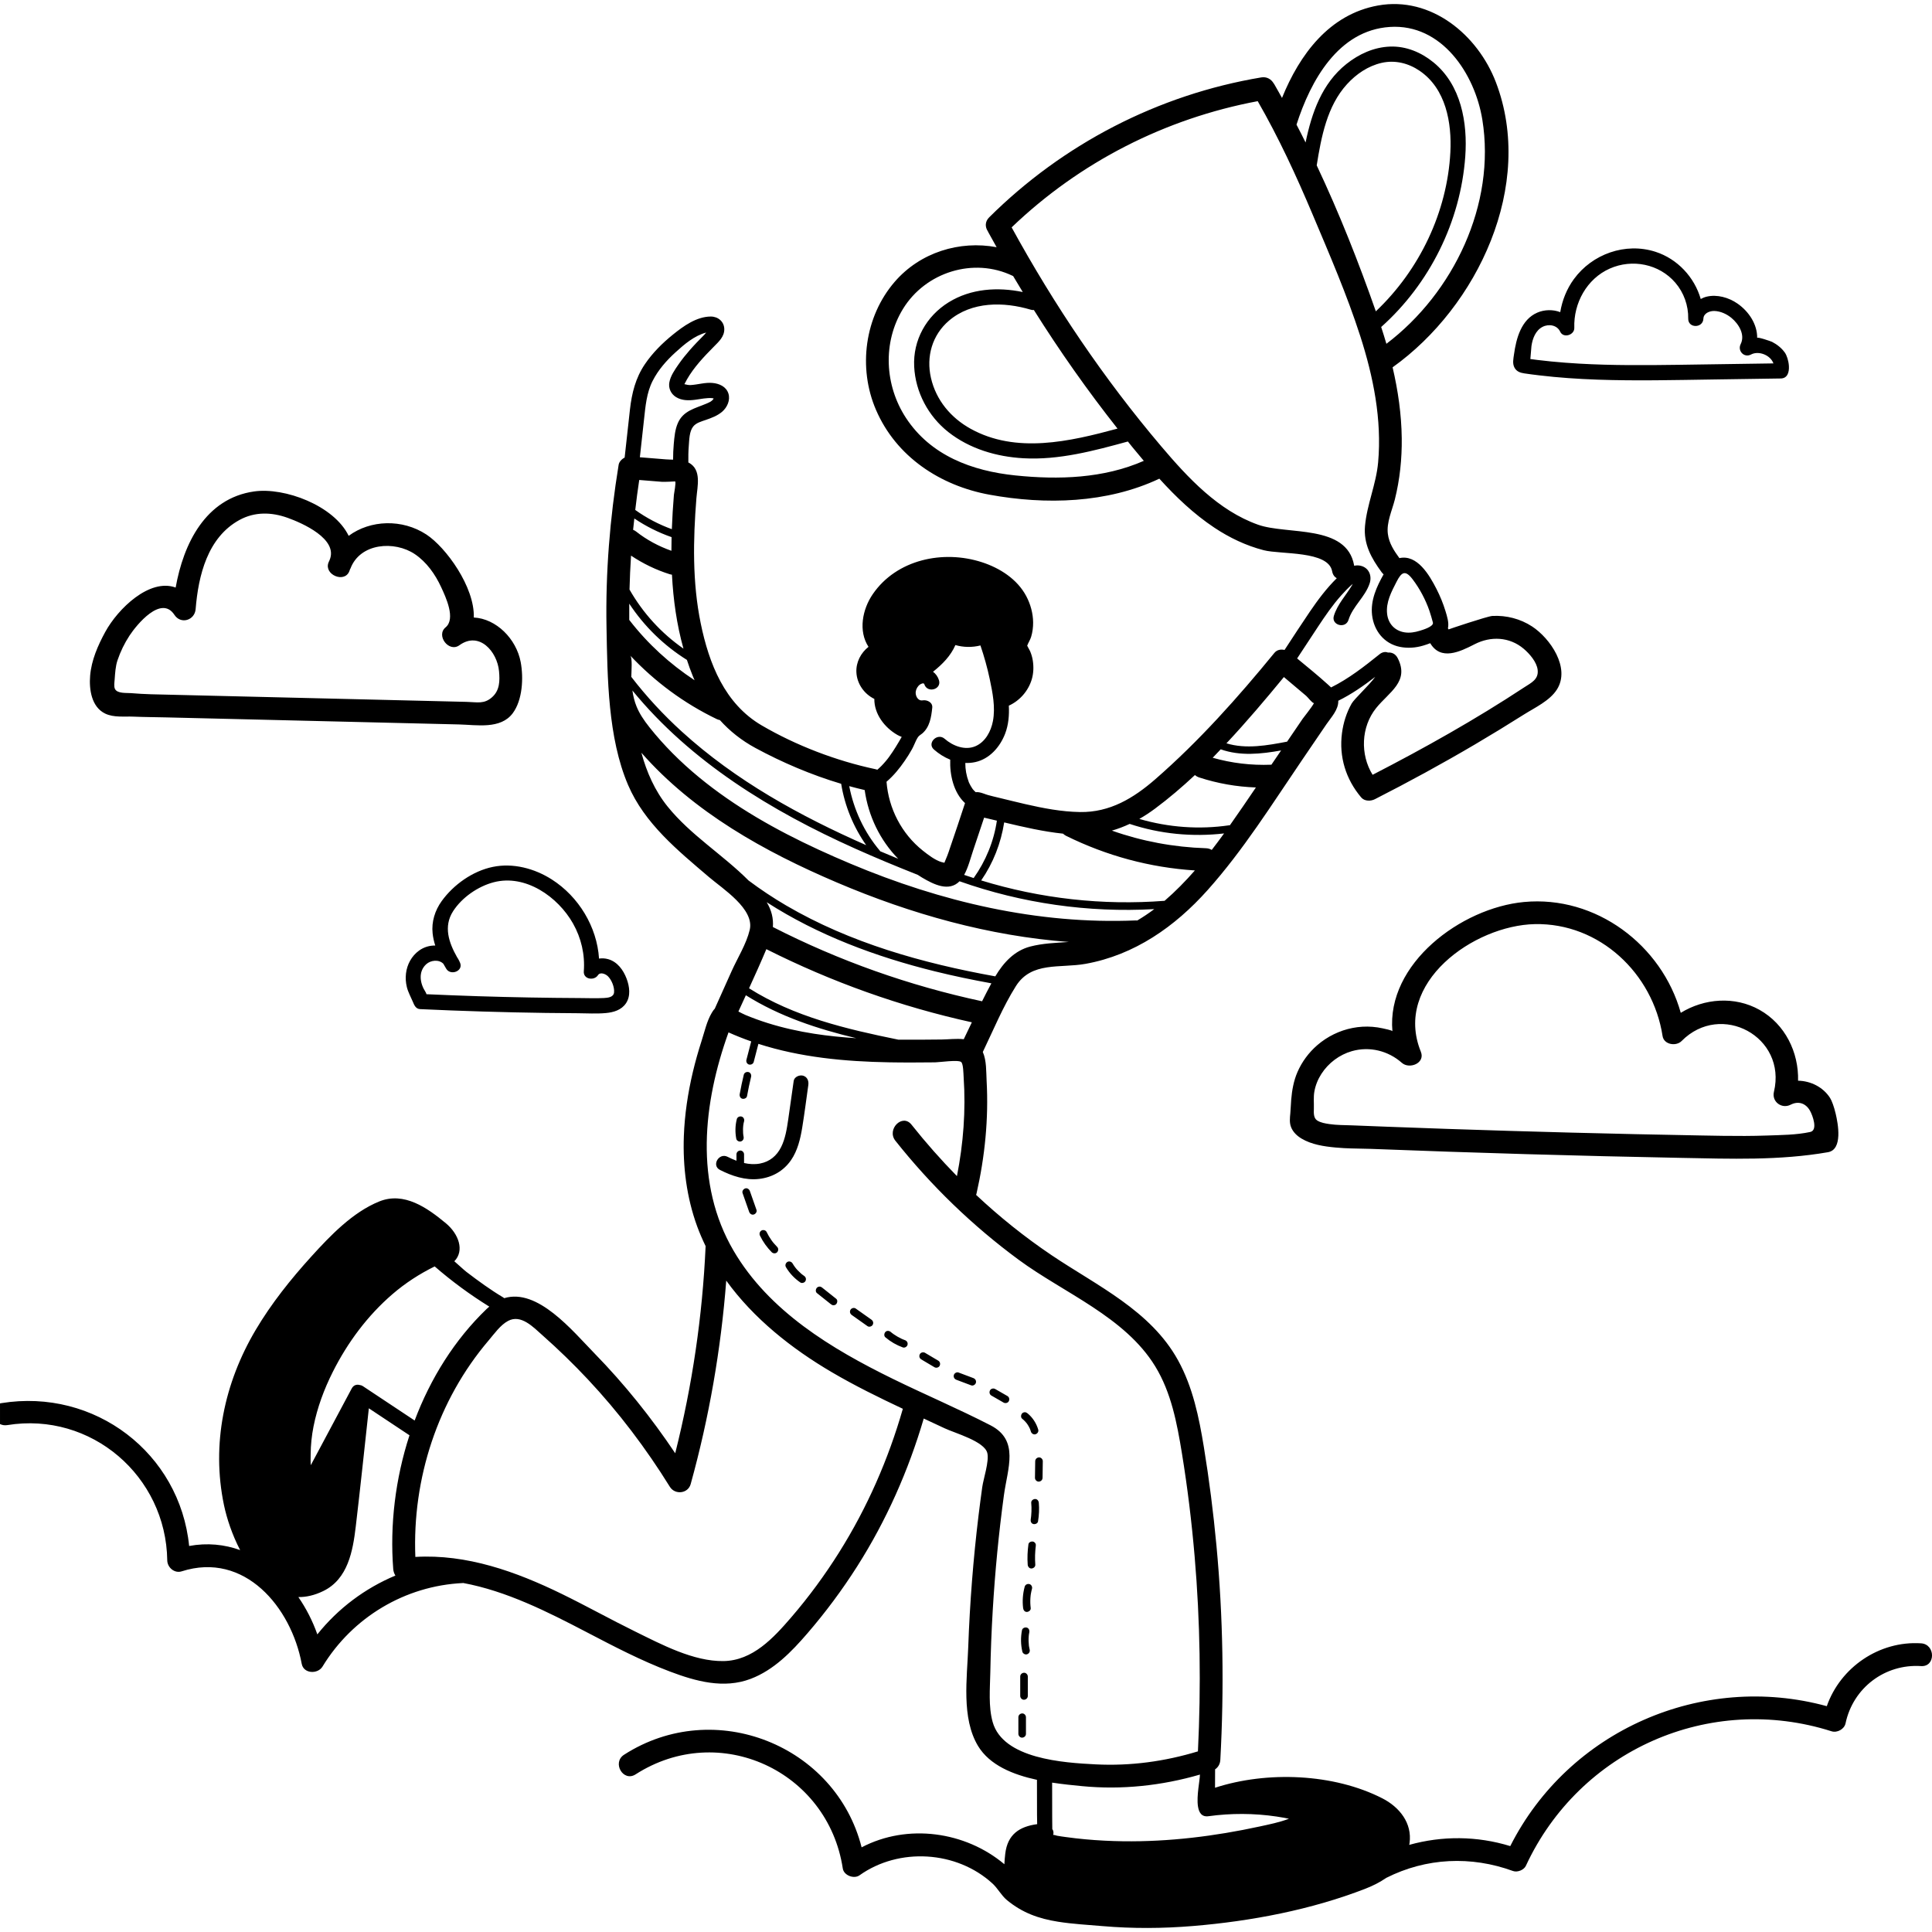 <?xml version="1.0" ?><!DOCTYPE svg  PUBLIC '-//W3C//DTD SVG 1.0//EN'  'http://www.w3.org/TR/2001/REC-SVG-20010904/DTD/svg10.dtd'><svg height="512px" style="shape-rendering:geometricPrecision; text-rendering:geometricPrecision; image-rendering:optimizeQuality; fill-rule:evenodd; clip-rule:evenodd" version="1.0" viewBox="0 0 207.228 207.228" width="512px" xml:space="preserve" xmlns="http://www.w3.org/2000/svg" xmlns:xlink="http://www.w3.org/1999/xlink" xmlns:xodm="http://www.corel.com/coreldraw/odm/2003"><defs><style type="text/css">
   <![CDATA[
    .fil0 {fill:none}
    .fil1 {fill:black}
   ]]>
  </style></defs><g id="Layer_x0020_1"><rect class="fil0" height="207.228" width="207.228"/><path class="fil1" d="M109.638 183.783c-0.22,0.009 -0.406,0.178 -0.406,0.407l0 1.785c0,0.212 0.187,0.416 0.406,0.407 0.221,-0.011 0.407,-0.179 0.407,-0.407l0 -1.785c0,-0.213 -0.187,-0.417 -0.407,-0.407zm0.199 -4.362c-0.221,0.009 -0.407,0.178 -0.407,0.407l0 2.081c0,0.214 0.187,0.417 0.407,0.407 0.22,-0.009 0.407,-0.178 0.407,-0.407l0 -2.081c0,-0.213 -0.187,-0.417 -0.407,-0.407zm0.606 -2.481c-0.019,-0.084 -0.037,-0.168 -0.052,-0.252 -0.009,-0.045 -0.016,-0.091 -0.024,-0.137 -0.002,-0.016 -0.003,-0.019 -0.004,-0.023 -0.001,-0.005 -0.001,-0.008 -0.003,-0.026 -0.018,-0.164 -0.03,-0.328 -0.034,-0.493 -0.003,-0.165 0.002,-0.331 0.016,-0.495 0.003,-0.04 0.007,-0.079 0.011,-0.118 0.001,-0.011 0.005,-0.048 0.007,-0.065 0.012,-0.086 0.027,-0.172 0.044,-0.258 0.04,-0.208 -0.059,-0.449 -0.284,-0.5 -0.202,-0.046 -0.457,0.06 -0.501,0.284 -0.149,0.764 -0.138,1.541 0.039,2.299 0.049,0.207 0.298,0.35 0.501,0.284 0.217,-0.07 0.337,-0.278 0.284,-0.5zm-0.035 -7.031c-0.214,-0.049 -0.441,0.064 -0.5,0.284 -0.201,0.746 -0.263,1.53 -0.167,2.297 0.026,0.21 0.168,0.417 0.407,0.407 0.197,-0.009 0.435,-0.181 0.407,-0.407 -0.045,-0.359 -0.057,-0.721 -0.033,-1.081 0.005,-0.084 0.013,-0.167 0.022,-0.249 0.002,-0.026 0.005,-0.051 0.009,-0.076 0,-0.001 0,-0.001 0,-0.002 0.007,-0.048 0.014,-0.096 0.023,-0.144 0.03,-0.178 0.07,-0.354 0.117,-0.529 0.055,-0.205 -0.07,-0.451 -0.285,-0.5zm0.647 -4.368c-0.049,-0.084 -0.146,-0.165 -0.243,-0.187 -0.191,-0.043 -0.47,0.059 -0.501,0.284 -0.099,0.729 -0.133,1.459 -0.079,2.193 0.016,0.212 0.176,0.417 0.407,0.407 0.207,-0.01 0.424,-0.179 0.407,-0.407 -0.025,-0.34 -0.033,-0.682 -0.024,-1.024 0.005,-0.163 0.014,-0.327 0.027,-0.49 0.006,-0.082 0.014,-0.164 0.022,-0.245 0.005,-0.048 0.01,-0.095 0.016,-0.143 0.002,-0.015 0.019,-0.149 0.009,-0.074 0.016,-0.114 0.02,-0.211 -0.041,-0.314zm0.369 -4.351c-0.018,-0.212 -0.174,-0.417 -0.407,-0.406 -0.204,0.008 -0.426,0.179 -0.407,0.406 0.027,0.309 0.036,0.618 0.025,0.927 -0.005,0.152 -0.015,0.303 -0.029,0.454 -0.007,0.073 -0.016,0.145 -0.024,0.217 -0.001,0.009 -0.001,0.014 -0.002,0.019 -0.001,0.005 -0.001,0.009 -0.003,0.017 -0.007,0.048 -0.014,0.096 -0.022,0.144 -0.034,0.21 0.054,0.449 0.284,0.501 0.196,0.045 0.465,-0.06 0.501,-0.284 0.107,-0.661 0.142,-1.327 0.084,-1.995zm0.02 -4.869c-0.223,0.011 -0.403,0.179 -0.407,0.407 -0.008,0.595 -0.017,1.19 -0.026,1.785 -0.003,0.212 0.19,0.416 0.407,0.407 0.223,-0.011 0.404,-0.179 0.407,-0.407 0.009,-0.595 0.018,-1.19 0.026,-1.785 0.004,-0.212 -0.189,-0.416 -0.407,-0.407zm-0.084 -2.984c-0.2,-0.675 -0.599,-1.297 -1.147,-1.741 -0.087,-0.07 -0.172,-0.119 -0.288,-0.119 -0.1,0 -0.219,0.044 -0.288,0.119 -0.136,0.149 -0.176,0.432 0,0.576 0.12,0.097 0.234,0.203 0.338,0.317 0.05,0.054 0.097,0.111 0.144,0.168 0.008,0.01 0.016,0.02 0.023,0.031 0.024,0.033 0.048,0.067 0.072,0.102 0.083,0.126 0.158,0.257 0.223,0.392 0.015,0.031 0.028,0.063 0.042,0.094 0.007,0.017 0.014,0.034 0.02,0.052 0.028,0.074 0.053,0.149 0.075,0.225 0.061,0.204 0.289,0.353 0.501,0.284 0.207,-0.067 0.349,-0.281 0.285,-0.5zm-3.304 -3.598c-0.437,-0.251 -0.874,-0.502 -1.311,-0.753 -0.184,-0.106 -0.454,-0.05 -0.556,0.146 -0.103,0.193 -0.052,0.443 0.146,0.556 0.436,0.252 0.874,0.503 1.311,0.755 0.184,0.105 0.453,0.049 0.557,-0.147 0.102,-0.193 0.051,-0.443 -0.147,-0.557zm-3.663 -1.928l-1.586 -0.596c-0.2,-0.075 -0.455,0.084 -0.5,0.284 -0.053,0.232 0.07,0.421 0.284,0.501l1.585 0.596c0.2,0.075 0.455,-0.083 0.501,-0.284 0.053,-0.232 -0.07,-0.42 -0.284,-0.501zm-3.755 -1.866c-0.473,-0.281 -0.946,-0.561 -1.419,-0.841 -0.183,-0.109 -0.454,-0.048 -0.557,0.146 -0.103,0.195 -0.049,0.44 0.147,0.556 0.472,0.281 0.945,0.561 1.418,0.841 0.183,0.109 0.455,0.048 0.557,-0.146 0.103,-0.196 0.049,-0.44 -0.146,-0.556zm-3.789 -2.283l0.001 0c0.069,0.027 0.138,0.055 0.208,0.08 0.215,0.077 0.337,0.271 0.284,0.5 -0.046,0.203 -0.3,0.357 -0.5,0.285 -0.688,-0.25 -1.314,-0.612 -1.874,-1.084 -0.174,-0.146 -0.139,-0.424 0,-0.575 0.157,-0.172 0.413,-0.137 0.576,0 0.033,0.028 0.067,0.056 0.101,0.084 0.014,0.011 0.027,0.021 0.041,0.032 0.06,0.046 0.12,0.09 0.182,0.133 0.129,0.09 0.261,0.174 0.397,0.252 0.139,0.081 0.283,0.156 0.429,0.224 0.035,0.017 0.071,0.033 0.107,0.048l0.016 0.007c0,-0.001 0.008,0.002 0.017,0.006l0.001 0 0.001 0.001 0.001 0 0 0 0.002 0.001 0 0 0.006 0.003 0.001 0 0.003 0.002 0.001 0.001 0.005 0.003c-0.001,-0.001 -0.004,-0.002 -0.006,-0.003zm-3.388 -2.121l-1.684 -1.192c-0.174,-0.123 -0.46,-0.037 -0.557,0.146 -0.11,0.209 -0.039,0.425 0.147,0.557l1.683 1.193c0.174,0.123 0.461,0.036 0.557,-0.147 0.11,-0.209 0.04,-0.425 -0.146,-0.557zm-3.773 -2.234c-0.497,-0.396 -0.993,-0.791 -1.49,-1.186 -0.087,-0.07 -0.171,-0.12 -0.287,-0.12 -0.1,0 -0.219,0.045 -0.288,0.12 -0.136,0.147 -0.178,0.433 0,0.575 0.496,0.396 0.993,0.791 1.489,1.187 0.088,0.069 0.171,0.119 0.288,0.119 0.1,0 0.22,-0.044 0.288,-0.119 0.135,-0.148 0.178,-0.434 0,-0.576zm-3.442 -2.456c-0.068,-0.047 -0.131,-0.101 -0.2,-0.145 0.101,0.065 -0.007,-0.007 -0.034,-0.029 -0.032,-0.026 -0.063,-0.053 -0.095,-0.079 -0.127,-0.111 -0.249,-0.229 -0.365,-0.352 -0.055,-0.061 -0.11,-0.122 -0.163,-0.185 -0.024,-0.03 -0.048,-0.058 -0.071,-0.087 0.001,0.002 0.002,0.002 0.003,0.005l-0.003 -0.006 0 0c-0.036,-0.061 -0.03,-0.044 -0.017,-0.023l-0.017 -0.021c-0.101,-0.135 -0.194,-0.276 -0.28,-0.422 -0.108,-0.183 -0.372,-0.265 -0.557,-0.146 -0.185,0.119 -0.262,0.361 -0.146,0.557 0.385,0.653 0.911,1.206 1.534,1.636 0.176,0.121 0.46,0.038 0.557,-0.146 0.109,-0.208 0.041,-0.428 -0.146,-0.557zm-3.371 -3.655c-0.004,-0.007 -0.012,-0.016 -0.02,-0.023l0.002 0.002c-0.002,-0.001 -0.003,-0.003 -0.004,-0.004l0.002 0.002c-0.012,-0.016 -0.024,-0.032 -0.036,-0.048 -0.026,-0.035 -0.051,-0.071 -0.077,-0.107 -0.197,-0.278 -0.37,-0.573 -0.518,-0.88 -0.094,-0.192 -0.383,-0.258 -0.557,-0.146 -0.197,0.127 -0.246,0.352 -0.146,0.557 0.317,0.652 0.747,1.252 1.258,1.767 0.151,0.15 0.428,0.161 0.576,0 0.15,-0.163 0.16,-0.415 0,-0.576 -0.12,-0.121 -0.236,-0.246 -0.346,-0.377 -0.028,-0.033 -0.056,-0.067 -0.084,-0.101 -0.015,-0.019 -0.032,-0.044 -0.05,-0.066 0.006,0.008 0.005,0.01 -0.012,-0.012l-0.006 -0.009c0.006,0.005 0.012,0.013 0.018,0.021zm-1.735 -3.428c-0.236,-0.671 -0.472,-1.342 -0.708,-2.013 -0.07,-0.2 -0.281,-0.355 -0.5,-0.284 -0.198,0.064 -0.36,0.286 -0.284,0.501 0.235,0.67 0.471,1.342 0.706,2.012 0.071,0.201 0.282,0.356 0.501,0.284 0.198,-0.063 0.36,-0.285 0.285,-0.5zm-1.327 -9.509c0.051,-0.206 -0.067,-0.451 -0.284,-0.5 -0.212,-0.049 -0.446,0.063 -0.501,0.284 -0.174,0.691 -0.188,1.403 -0.055,2.102 0.04,0.209 0.303,0.348 0.501,0.284 0.223,-0.073 0.327,-0.276 0.284,-0.5 -0.008,-0.041 -0.015,-0.081 -0.022,-0.122 -0.003,-0.019 -0.025,-0.146 -0.008,-0.048 -0.012,-0.07 -0.016,-0.141 -0.022,-0.211 -0.011,-0.152 -0.015,-0.305 -0.011,-0.457 0.003,-0.071 0.006,-0.141 0.012,-0.211 0.003,-0.041 0.007,-0.082 0.011,-0.123 0.002,-0.02 0.012,-0.147 0.005,-0.049 0.011,-0.15 0.053,-0.304 0.09,-0.449zm0.467 -5.27c-0.21,-0.047 -0.447,0.063 -0.501,0.284 -0.167,0.688 -0.312,1.38 -0.437,2.077 -0.037,0.208 0.056,0.448 0.284,0.5 0.199,0.046 0.461,-0.06 0.501,-0.284 0.124,-0.696 0.27,-1.389 0.437,-2.076 0.05,-0.207 -0.065,-0.451 -0.284,-0.501zm5.852 0.387c-0.381,-0.105 -0.939,0.13 -1.001,0.568 -0.194,1.37 -0.383,2.74 -0.583,4.108 -0.147,1.003 -0.309,2.068 -0.766,2.985 -0.47,0.94 -1.223,1.569 -2.269,1.767 -0.569,0.107 -1.145,0.069 -1.705,-0.058l0 -0.932c0,-0.213 -0.187,-0.416 -0.407,-0.407 -0.22,0.01 -0.407,0.178 -0.407,0.407l0 0.687c-0.328,-0.122 -0.646,-0.267 -0.951,-0.422 -0.932,-0.474 -1.756,0.93 -0.821,1.406 1.291,0.656 2.729,1.138 4.196,0.967 1.406,-0.163 2.617,-0.841 3.426,-2.011 0.702,-1.015 1.001,-2.269 1.198,-3.469 0.251,-1.526 0.442,-3.064 0.659,-4.595 0.061,-0.434 -0.107,-0.874 -0.569,-1.001zm-24.675 -16.331c0.888,1.569 1.299,3.346 1.162,5.144 -0.066,0.857 1.108,1.036 1.517,0.41 0.247,-0.377 0.818,-0.129 1.061,0.106 0.402,0.387 0.727,1.181 0.667,1.743 -0.055,0.521 -0.66,0.577 -1.09,0.6 -0.836,0.044 -1.682,0.009 -2.519,0.005 -3.654,-0.017 -7.308,-0.083 -10.96,-0.198 -1.852,-0.059 -3.702,-0.132 -5.552,-0.215 -0.022,-0.083 -0.054,-0.168 -0.11,-0.254 -0.59,-0.902 -0.796,-2.161 0.081,-2.961 0.487,-0.445 1.366,-0.534 1.838,-0.053 0.102,0.182 0.207,0.364 0.315,0.542 0.457,0.758 1.83,0.263 1.488,-0.627 -0.026,-0.066 -0.058,-0.129 -0.088,-0.192 0.002,-0.001 0.004,-0.002 0.005,-0.003 -0.009,-0.015 -0.018,-0.03 -0.027,-0.046 -0.066,-0.135 -0.14,-0.264 -0.224,-0.384 -0.876,-1.551 -1.478,-3.281 -0.424,-4.923 0.95,-1.478 2.674,-2.67 4.365,-3.11 3.408,-0.886 6.88,1.563 8.495,4.416zm-8.601 -6.061c-2.152,0.443 -4.205,1.898 -5.482,3.668 -0.722,1.002 -1.102,2.217 -0.972,3.453 0.047,0.452 0.148,0.888 0.283,1.314 -0.598,-0.011 -1.207,0.157 -1.743,0.546 -0.793,0.576 -1.28,1.478 -1.396,2.445 -0.059,0.487 -0.026,0.986 0.092,1.463 0.134,0.544 0.416,1.043 0.633,1.556 0.159,0.377 0.317,0.788 0.793,0.81 4.487,0.209 8.978,0.346 13.47,0.408 1.14,0.015 2.279,0.026 3.419,0.032 1.002,0.006 2.03,0.073 3.028,-0.018 0.827,-0.076 1.665,-0.319 2.156,-1.042 0.532,-0.782 0.388,-1.815 0.07,-2.652 -0.351,-0.924 -0.98,-1.803 -1.976,-2.087 -0.327,-0.093 -0.66,-0.109 -0.979,-0.062 -0.22,-3.413 -2.185,-6.649 -5.069,-8.489 -1.85,-1.181 -4.152,-1.794 -6.327,-1.345zm111.294 -54.522c0.038,-0.448 0.076,-0.895 0.114,-1.344 0.117,-0.815 0.447,-1.675 1.189,-2.059 0.666,-0.345 1.563,-0.195 1.892,0.516 0.343,0.743 1.544,0.363 1.516,-0.411 -0.093,-2.644 1.342,-5.266 3.804,-6.357 2.415,-1.069 5.301,-0.496 7.028,1.512 0.919,1.067 1.412,2.455 1.386,3.859 -0.019,1.051 1.586,1.044 1.628,0 0.024,-0.587 0.675,-0.836 1.178,-0.823 0.655,0.018 1.329,0.329 1.829,0.743 0.777,0.643 1.498,1.798 0.991,2.811 -0.363,0.725 0.374,1.508 1.114,1.114 0.817,-0.436 2.085,0.065 2.4,0.956 -3.389,0.05 -6.779,0.102 -10.169,0.15 -3.561,0.05 -7.125,0.077 -10.682,-0.127 -0.995,-0.057 -1.99,-0.132 -2.981,-0.23 -0.497,-0.048 -0.992,-0.103 -1.487,-0.164 -0.252,-0.031 -0.505,-0.063 -0.757,-0.098 0.002,-0.017 0.006,-0.031 0.007,-0.048zm-0.653 1.587c0.532,0.08 1.067,0.148 1.601,0.211 2.079,0.248 4.17,0.388 6.263,0.461 4.14,0.145 8.286,0.042 12.427,-0.019l7.213 -0.107c0.719,-0.011 0.919,-0.657 0.877,-1.342 -0.034,-0.561 -0.231,-1.148 -0.437,-1.437 -0.349,-0.488 -0.839,-0.875 -1.37,-1.148 -0.111,-0.058 -1.594,-0.569 -1.596,-0.422 0.019,-1.447 -0.882,-2.832 -2.112,-3.686 -0.933,-0.648 -2.192,-1.011 -3.315,-0.738 -0.223,0.054 -0.431,0.143 -0.627,0.249 -0.674,-2.337 -2.492,-4.304 -4.852,-5.064 -3.226,-1.04 -6.79,0.233 -8.761,2.939 -0.757,1.039 -1.247,2.265 -1.457,3.534 -0.776,-0.299 -1.696,-0.279 -2.456,0.05 -1.734,0.749 -2.264,2.77 -2.502,4.469 -0.068,0.484 -0.193,1.01 0.064,1.458 0.229,0.402 0.612,0.528 1.04,0.592zm-151.199 32.82c0.047,-0.654 0.091,-1.407 0.301,-2.035 0.316,-0.941 0.753,-1.839 1.298,-2.669 0.749,-1.138 3.388,-4.392 4.811,-2.215 0.686,1.049 2.178,0.588 2.275,-0.616 0.292,-3.598 1.272,-7.688 4.706,-9.564 1.645,-0.897 3.439,-0.846 5.164,-0.227 1.554,0.556 5.452,2.263 4.503,4.52 -0.041,0.097 -0.091,0.188 -0.128,0.289 -0.475,1.284 1.692,2.217 2.231,0.941 0.043,-0.1 0.074,-0.199 0.11,-0.297 0.004,0.002 0.009,0.004 0.013,0.005 1.026,-2.77 4.74,-3.033 6.916,-1.563 1.267,0.857 2.183,2.163 2.818,3.535 0.491,1.06 1.594,3.396 0.477,4.318 -1.058,0.873 0.355,2.733 1.48,1.918 2.13,-1.543 4.058,0.682 4.252,2.777 0.098,1.051 0.076,2.066 -0.741,2.793 -0.865,0.77 -1.586,0.53 -2.739,0.503 -4.037,-0.098 -8.074,-0.195 -12.111,-0.292 -4.748,-0.114 -9.497,-0.229 -14.246,-0.343 -1.662,-0.04 -3.324,-0.08 -4.986,-0.12 -0.831,-0.021 -1.662,-0.04 -2.493,-0.06 -0.704,-0.017 -1.452,-0.065 -2.17,-0.122 -0.467,-0.037 -1.449,0.063 -1.707,-0.444 -0.137,-0.271 -0.054,-0.745 -0.034,-1.032zm-1.023 3.668c0.923,0.446 2.051,0.288 3.046,0.33 1.13,0.049 2.272,0.051 3.406,0.079 2.377,0.057 4.753,0.114 7.129,0.171 4.753,0.114 9.506,0.229 14.258,0.343 3.375,0.081 6.749,0.163 10.123,0.244 1.885,0.045 4.457,0.546 5.759,-1.203 1.058,-1.422 1.167,-3.802 0.855,-5.477 -0.468,-2.511 -2.636,-4.671 -5.031,-4.789 0.105,-3.274 -2.988,-7.529 -5.09,-8.906 -2.582,-1.692 -6.004,-1.576 -8.332,0.144 -1.582,-3.261 -6.885,-5.225 -10.14,-4.761 -5.219,0.743 -7.579,5.599 -8.418,10.308 -2.796,-1.021 -6.192,2.266 -7.553,4.764 -0.792,1.452 -1.481,3.028 -1.62,4.694 -0.123,1.458 0.142,3.35 1.608,4.059zm180.79 41.954c0.834,-0.429 1.627,-0.154 2.077,0.649 0.285,0.508 0.871,2.093 0.024,2.276 -1.496,0.324 -3.141,0.327 -4.666,0.382 -1.561,0.056 -3.125,0.053 -4.687,0.033 -0.813,-0.011 -1.625,-0.026 -2.438,-0.041 -4.603,-0.082 -9.206,-0.184 -13.808,-0.304 -4.467,-0.116 -8.933,-0.25 -13.399,-0.402 -2.165,-0.075 -4.331,-0.152 -6.496,-0.235 -1.217,-0.046 -2.435,-0.093 -3.653,-0.142 -0.816,-0.033 -1.628,-0.018 -2.439,-0.139 -0.43,-0.064 -0.915,-0.144 -1.291,-0.379 -0.413,-0.259 -0.377,-0.841 -0.364,-1.263 0.018,-0.61 -0.054,-1.235 0.053,-1.84 0.118,-0.676 0.383,-1.323 0.754,-1.899 0.751,-1.168 1.935,-2.059 3.272,-2.44 1.885,-0.538 3.894,-0.044 5.355,1.251 0.817,0.724 2.539,0.039 2.041,-1.188 -3,-7.393 5.698,-13.556 12.226,-13.688 6.945,-0.142 12.665,5.289 13.701,12.001 0.144,0.934 1.45,1.136 2.041,0.539 4.224,-4.277 11.318,-0.451 9.904,5.45 -0.255,1.065 0.843,1.868 1.793,1.379zm-3.335 -10.172c-2.67,-1.499 -5.928,-1.233 -8.45,0.317 -2.031,-7.275 -9.102,-12.612 -16.814,-11.887 -6.749,0.634 -14.765,6.618 -14.115,13.863 -0.009,-0.1 -0.927,-0.284 -1.041,-0.31 -0.359,-0.08 -0.723,-0.135 -1.09,-0.164 -0.716,-0.058 -1.439,-0.015 -2.144,0.122 -1.39,0.271 -2.702,0.913 -3.775,1.838 -0.916,0.79 -1.653,1.783 -2.135,2.892 -0.409,0.94 -0.587,1.956 -0.672,2.972 -0.041,0.482 -0.048,0.967 -0.094,1.448 -0.048,0.503 -0.108,1.014 0.084,1.496 0.21,0.528 0.635,0.928 1.115,1.216 1.078,0.647 2.409,0.844 3.641,0.96 0.302,0.03 0.604,0.05 0.908,0.067 0.966,0.055 1.934,0.043 2.901,0.08 5.548,0.216 11.096,0.404 16.645,0.565 5.55,0.161 11.1,0.295 16.65,0.401 5.257,0.1 10.524,0.297 15.727,-0.609 1.61,-0.281 1.072,-3.072 0.83,-4.109 -0.178,-0.763 -0.418,-1.416 -0.613,-1.72 -0.738,-1.151 -2.072,-1.818 -3.426,-1.84 0.078,-3.041 -1.382,-6.055 -4.132,-7.598zm-188.73 44.424l0 -2.212c0.043,-0.011 0.088,-0.021 0.136,-0.028 10.036,-1.629 19.159,5.376 20.151,15.32 1.949,-0.359 3.791,-0.165 5.47,0.441 -0.848,-1.629 -1.434,-3.387 -1.737,-4.842 -1.358,-6.515 0.034,-13.081 3.398,-18.763 1.684,-2.844 3.768,-5.453 5.986,-7.896 2.026,-2.231 4.421,-4.739 7.275,-5.894 2.663,-1.077 5.15,0.681 7.152,2.345 1.358,1.13 2.02,2.928 0.901,4.071 0.527,0.452 1.003,0.915 1.308,1.147 1.268,0.967 2.556,1.91 3.927,2.726 0.044,0.026 0.08,0.056 0.116,0.085 3.59,-1.097 7.31,3.49 9.701,5.941 3.208,3.288 6.086,6.88 8.64,10.693 1.829,-7.283 2.925,-14.704 3.261,-22.216 -0.335,-0.693 -0.645,-1.402 -0.913,-2.136 -1.124,-3.086 -1.541,-6.389 -1.422,-9.662 0.085,-2.318 0.431,-4.621 0.965,-6.876 0.268,-1.127 0.583,-2.242 0.938,-3.345 0.311,-0.966 0.568,-2.128 1.087,-2.997 0.094,-0.159 0.196,-0.321 0.326,-0.449 0.602,-1.342 1.204,-2.683 1.806,-4.025 0.636,-1.416 1.587,-2.923 1.945,-4.436 0.527,-2.234 -2.89,-4.394 -4.378,-5.664 -3.336,-2.847 -6.904,-5.739 -8.672,-9.875 -2.169,-5.074 -2.211,-11.495 -2.313,-16.932 -0.11,-5.834 0.361,-11.652 1.302,-17.41 0.052,-0.317 0.326,-0.612 0.643,-0.772 0.188,-1.721 0.372,-3.441 0.57,-5.16 0.201,-1.756 0.599,-3.382 1.604,-4.861 0.822,-1.211 1.864,-2.249 2.999,-3.166 1.129,-0.913 2.54,-1.934 4.063,-1.942 0.774,-0.005 1.432,0.533 1.452,1.332 0.021,0.821 -0.588,1.36 -1.118,1.898 -1.069,1.083 -2.13,2.193 -2.89,3.521 -0.088,0.154 -0.16,0.321 -0.254,0.471 -0.008,0.013 -0.012,0.02 -0.018,0.031 0.244,0.053 0.421,0.112 0.708,0.094 0.77,-0.05 1.52,-0.294 2.298,-0.225 0.733,0.064 1.484,0.386 1.72,1.148 0.217,0.699 -0.135,1.474 -0.668,1.933 -0.507,0.436 -1.137,0.671 -1.762,0.887 -0.469,0.162 -1.039,0.309 -1.359,0.718 -0.412,0.529 -0.413,1.416 -0.464,2.052 -0.049,0.598 -0.057,1.197 -0.047,1.795 0.017,0.009 0.036,0.015 0.053,0.024 1.393,0.757 0.912,2.53 0.81,3.814 -0.356,4.461 -0.442,9.018 0.464,13.421 0.887,4.313 2.57,8.62 6.535,10.939 3.705,2.165 8.003,3.805 12.195,4.696 0.074,0.015 0.147,0.036 0.217,0.059 0.152,-0.133 0.301,-0.269 0.442,-0.413 0.164,-0.169 0.321,-0.344 0.472,-0.524 0.04,-0.048 0.079,-0.096 0.118,-0.144 0.007,-0.008 0.046,-0.057 0.071,-0.089 0.02,-0.026 0.079,-0.104 0.077,-0.101 0.03,-0.039 0.06,-0.08 0.089,-0.12 0.495,-0.679 0.924,-1.401 1.342,-2.128 -0.157,-0.058 -0.313,-0.126 -0.467,-0.213 -1.39,-0.798 -2.487,-2.255 -2.47,-3.861 -1.09,-0.529 -1.871,-1.631 -1.925,-2.866 -0.048,-1.086 0.482,-2.073 1.299,-2.721 -1.104,-1.688 -0.667,-4.012 0.46,-5.653 2.559,-3.728 7.549,-4.769 11.7,-3.424 1.92,0.622 3.783,1.805 4.755,3.628 0.462,0.867 0.732,1.843 0.743,2.828 0.005,0.517 -0.064,1.055 -0.214,1.55 -0.095,0.312 -0.308,0.637 -0.423,0.947 0.094,0.215 0.253,0.444 0.333,0.641 0.126,0.31 0.216,0.619 0.268,0.95 0.106,0.674 0.084,1.365 -0.111,2.023 -0.369,1.236 -1.284,2.288 -2.459,2.82 0.051,1.028 -0.031,2.056 -0.404,3.022 -0.547,1.414 -1.664,2.695 -3.197,3.031 -0.358,0.078 -0.715,0.105 -1.068,0.092 0.002,0.704 0.105,1.326 0.369,2.04 0.005,0.013 0.007,0.02 0.011,0.03 0.023,0.047 0.042,0.09 0.062,0.133 0.041,0.085 0.085,0.167 0.131,0.25 0.051,0.09 0.106,0.18 0.165,0.267 0.023,0.035 0.049,0.068 0.073,0.103 0.002,0.003 0.003,0.005 0.006,0.009 0.094,0.11 0.194,0.208 0.298,0.304 0.112,-0.01 0.228,-0.011 0.346,0.008 0.34,0.053 0.652,0.208 0.98,0.3 0.38,0.107 0.765,0.193 1.148,0.286 0.956,0.231 1.91,0.47 2.868,0.69 1.921,0.441 3.875,0.815 5.851,0.845 3.201,0.05 5.743,-1.49 8.083,-3.529 4.662,-4.062 8.855,-8.761 12.762,-13.541 0.277,-0.339 0.699,-0.408 1.09,-0.316 0.899,-1.373 1.792,-2.751 2.714,-4.107 0.862,-1.266 1.791,-2.507 2.885,-3.585 -0.24,-0.136 -0.427,-0.376 -0.494,-0.745 -0.404,-2.23 -5.5,-1.786 -7.344,-2.261 -1.881,-0.486 -3.673,-1.341 -5.286,-2.415 -2.21,-1.469 -4.126,-3.298 -5.904,-5.258 -5.606,2.647 -12.198,2.821 -18.227,1.717 -5.274,-0.966 -9.999,-4.064 -12.166,-9.095 -1.946,-4.514 -1.226,-10.003 2.014,-13.747 2.734,-3.16 6.962,-4.445 10.924,-3.703 -0.306,-0.549 -0.617,-1.096 -0.916,-1.649 -0.011,-0.021 -0.016,-0.042 -0.026,-0.062 -0.291,-0.43 -0.335,-1.015 0.141,-1.489 7.933,-7.886 18.148,-13.166 29.186,-15.012 0.61,-0.102 1.078,0.209 1.328,0.635 0.019,0.026 0.04,0.048 0.057,0.076 0.287,0.491 0.56,0.993 0.841,1.49 1.883,-4.647 5.062,-8.971 10.297,-9.915 5.694,-1.027 10.707,3.156 12.646,8.236 4.212,11.033 -1.96,24.067 -11.081,30.574 0.583,2.496 0.951,5.04 0.981,7.61 0.025,2.2 -0.203,4.422 -0.739,6.559 -0.298,1.189 -0.909,2.459 -0.751,3.696 0.128,1.004 0.658,1.802 1.238,2.6 1.913,-0.423 3.213,1.81 3.981,3.312 0.385,0.753 0.709,1.544 0.957,2.354 0.18,0.589 0.401,1.269 0.268,1.866 0.023,0.038 0.049,0.071 0.07,0.114 -0.005,-0.01 4.162,-1.415 4.697,-1.444 1.498,-0.081 3.006,0.307 4.262,1.13 1.935,1.268 4.128,4.432 2.669,6.748 -0.77,1.224 -2.391,1.964 -3.564,2.706 -1.725,1.091 -3.467,2.155 -5.225,3.191 -3.517,2.072 -7.101,4.024 -10.738,5.878 -0.455,0.232 -1.119,0.237 -1.479,-0.191 -1.648,-1.955 -2.39,-4.356 -2.056,-6.901 0.145,-1.103 0.484,-2.187 1.033,-3.158 0.291,-0.513 1.85,-1.929 2.536,-2.871 -1.252,0.963 -2.548,1.868 -3.966,2.563 0.032,0.97 -0.776,1.794 -1.278,2.532 -0.869,1.275 -1.737,2.55 -2.605,3.825 -3.227,4.739 -6.308,9.675 -10.14,13.961 -3.5,3.917 -7.841,6.962 -13.093,7.904 -2.726,0.489 -5.789,-0.277 -7.467,2.393 -1.386,2.202 -2.413,4.705 -3.546,7.059 0.413,0.932 0.358,2.16 0.409,3.094 0.225,4.072 -0.186,8.139 -1.088,12.112 -0.01,0.045 -0.027,0.082 -0.041,0.123 2.517,2.359 5.215,4.525 8.086,6.46 4.87,3.281 10.632,5.928 13.583,11.294 1.579,2.871 2.24,6.103 2.763,9.303 0.572,3.501 1.019,7.025 1.349,10.556 0.714,7.643 0.833,15.326 0.415,22.989 -0.024,0.432 -0.224,0.789 -0.56,1.013 0.003,0.658 -0.001,1.317 -0.008,1.975 5.592,-1.815 12.735,-1.532 17.954,1.14 1.825,0.934 3.204,2.645 2.912,4.789 -0.009,0.068 -0.025,0.132 -0.036,0.198 3.536,-0.985 7.265,-0.967 10.837,0.132 6.271,-12.409 20.564,-18.671 33.952,-15.009 1.457,-4.167 5.627,-7.031 10.112,-6.741 1.563,0.101 1.569,2.543 0,2.441 -3.882,-0.25 -7.295,2.334 -8.101,6.142 -0.132,0.627 -0.9,1.044 -1.502,0.852 -13.07,-4.158 -27.027,2.014 -32.786,14.427 -0.212,0.457 -0.915,0.73 -1.379,0.56 -4.498,-1.64 -9.311,-1.428 -13.599,0.737 -0.677,0.469 -1.432,0.848 -2.191,1.144 -5.833,2.277 -12.309,3.503 -18.531,4.018 -3.231,0.268 -6.486,0.288 -9.716,0.01 -1.588,-0.137 -3.182,-0.22 -4.757,-0.469 -2.086,-0.329 -3.833,-0.955 -5.481,-2.313 -0.617,-0.508 -0.97,-1.247 -1.561,-1.788 -3.836,-3.517 -10.022,-3.896 -14.259,-0.878 -0.595,0.424 -1.681,0.015 -1.794,-0.73 -1.596,-10.48 -13.25,-15.864 -22.226,-10.096 -1.328,0.853 -2.551,-1.261 -1.233,-2.108 9.721,-6.247 22.71,-1 25.478,9.935 4.917,-2.582 11.123,-1.715 15.312,1.811 0.019,-0.385 0.052,-0.762 0.094,-1.119 0.245,-2.102 1.542,-2.925 3.424,-3.18 -0.007,-0.323 -0.016,-0.645 -0.016,-0.96 -0.002,-1.264 -0.004,-2.529 -0.007,-3.793 -2.573,-0.557 -5.074,-1.57 -6.319,-3.633 -1.808,-3 -1.17,-7.297 -1.052,-10.608 0.168,-4.714 0.536,-9.422 1.104,-14.105 0.124,-1.019 0.258,-2.037 0.399,-3.053 0.121,-0.88 0.765,-2.784 0.542,-3.663 -0.319,-1.257 -3.45,-2.115 -4.587,-2.65 -0.743,-0.349 -1.487,-0.695 -2.231,-1.041 -1.638,5.581 -4.011,10.935 -7.135,15.85 -1.602,2.521 -3.393,4.931 -5.345,7.193 -1.7,1.972 -3.595,3.931 -6.079,4.876 -2.894,1.101 -5.896,0.264 -8.673,-0.786 -3.077,-1.164 -5.996,-2.69 -8.908,-4.21 -4.236,-2.212 -8.608,-4.418 -13.257,-5.284 -0.014,0.001 -0.026,0.005 -0.04,0.006 -6.191,0.295 -11.83,3.667 -15.05,8.956 -0.51,0.838 -2.03,0.785 -2.231,-0.292 -1.127,-6.05 -6.106,-12.085 -12.877,-9.92 -0.77,0.246 -1.535,-0.413 -1.546,-1.177 -0.125,-9.041 -8.163,-15.969 -17.153,-14.509 -0.298,0.049 -0.562,-0.001 -0.785,-0.114zm106.473 31.961c-0.467,-1.665 -0.285,-3.582 -0.253,-5.287 0.042,-2.228 0.128,-4.454 0.26,-6.678 0.245,-4.131 0.641,-8.254 1.199,-12.355 0.395,-2.906 1.683,-5.897 -1.43,-7.501 -3.441,-1.772 -7.01,-3.284 -10.484,-4.987 -6.576,-3.221 -13.281,-7.251 -17.083,-13.745 -4.223,-7.213 -3.266,-15.847 -0.542,-23.417 0.801,0.361 1.613,0.68 2.435,0.968 -0.172,0.66 -0.343,1.32 -0.515,1.981 -0.053,0.206 0.068,0.451 0.285,0.501 0.212,0.048 0.443,-0.065 0.5,-0.285 0.167,-0.645 0.335,-1.29 0.502,-1.935 4.502,1.45 9.271,1.898 14.039,1.982 1.641,0.029 3.282,0.018 4.922,0.002 0.443,-0.004 2.494,-0.307 2.792,-0.031 0.229,0.213 0.233,1.205 0.261,1.63 0.241,3.561 -0.03,7.112 -0.719,10.603 -1.717,-1.753 -3.346,-3.594 -4.875,-5.52 -0.977,-1.231 -2.694,0.507 -1.727,1.727 3.833,4.827 8.264,9.114 13.229,12.77 4.854,3.573 11.38,6.106 14.638,11.423 1.722,2.811 2.341,6.113 2.865,9.321 0.601,3.677 1.05,7.381 1.367,11.093 0.595,6.949 0.694,13.925 0.352,20.889 -3.564,1.083 -7.242,1.585 -10.978,1.394 -3.428,-0.175 -9.927,-0.579 -11.04,-4.543zm-16.451 -18.225c-1.541,2.454 -3.258,4.796 -5.149,6.992 -1.903,2.209 -4.136,4.649 -7.271,4.698 -3.23,0.05 -6.684,-1.801 -9.506,-3.187 -2.64,-1.296 -5.209,-2.733 -7.853,-4.023 -4.912,-2.395 -10.187,-4.284 -15.693,-3.962 -0.336,-8.387 2.391,-16.801 7.866,-23.228 0.604,-0.708 1.251,-1.646 2.084,-2.089 1.389,-0.741 2.704,0.674 3.715,1.57 1.678,1.486 3.287,3.049 4.821,4.683 3.326,3.544 6.254,7.416 8.814,11.544 0.549,0.884 1.946,0.739 2.232,-0.291 1.979,-7.144 3.248,-14.446 3.815,-21.826 2.936,4.067 7.017,7.299 11.351,9.84 2.459,1.442 5.016,2.696 7.592,3.909 -1.555,5.419 -3.817,10.588 -6.818,15.37zm-51.116 -17.81c-0.097,-0.064 -0.205,-0.098 -0.316,-0.109 -0.313,-0.091 -0.665,-0.007 -0.865,0.369 -1.464,2.744 -2.927,5.487 -4.391,8.229 -0.032,-0.403 -0.015,-0.815 -0.013,-1.156 0.006,-1.008 0.111,-2.01 0.307,-2.999 0.405,-2.034 1.132,-3.991 2.062,-5.842 1.589,-3.164 3.732,-6.051 6.422,-8.364 1.37,-1.178 2.892,-2.164 4.512,-2.96 1.833,1.592 3.794,3.033 5.858,4.311 -0.096,0.082 -0.194,0.164 -0.29,0.256 -3.43,3.296 -6.018,7.45 -7.717,11.961l-5.569 -3.696zm3.274 19.647c0.018,0.228 0.099,0.47 0.23,0.679 -3.251,1.362 -6.138,3.515 -8.372,6.309 -0.5,-1.419 -1.19,-2.776 -2.037,-4.002 0.834,0.012 1.726,-0.184 2.675,-0.646 2.64,-1.285 3.172,-4.289 3.483,-6.924 0.5,-4.221 0.939,-8.451 1.403,-12.677 1.453,0.965 2.906,1.929 4.359,2.894 -1.516,4.658 -2.114,9.622 -1.741,14.367zm37.821 -61.565c3.626,2.279 7.693,3.61 11.844,4.608 -1.518,-0.098 -3.032,-0.246 -4.538,-0.482 -1.671,-0.263 -3.326,-0.629 -4.94,-1.135 -0.811,-0.255 -1.61,-0.543 -2.395,-0.869 -0.219,-0.092 -0.484,-0.232 -0.771,-0.377 0.266,-0.582 0.533,-1.163 0.8,-1.745zm2.199 -4.943c7.001,3.524 14.385,6.163 22.042,7.845 -0.289,0.606 -0.577,1.211 -0.869,1.813 -0.789,-0.087 -1.649,0.024 -2.365,0.032 -1.549,0.017 -3.102,0.031 -4.655,0.016 -5.554,-1.13 -11.18,-2.455 -16.01,-5.51 0.636,-1.392 1.266,-2.787 1.857,-4.196zm-1.911 -7.367c-2.751,-2.762 -6.215,-4.87 -8.682,-7.931 -1.369,-1.699 -2.241,-3.673 -2.812,-5.772 5.595,6.377 13.221,10.619 20.998,13.93 7.917,3.372 16.286,5.724 24.846,6.368 -1.391,0.096 -2.781,0.138 -4.13,0.489 -1.716,0.447 -2.88,1.733 -3.754,3.199 -7.784,-1.405 -15.552,-3.579 -22.419,-7.595 -1.399,-0.819 -2.75,-1.717 -4.047,-2.688zm-12.459 -20.381c6.272,7.67 14.926,12.94 23.894,16.961 2.213,0.993 4.454,1.92 6.71,2.813 0.155,0.101 0.31,0.202 0.47,0.297 1.252,0.739 2.871,1.553 4.017,0.395 6.681,2.364 13.811,3.384 20.886,2.986 -0.587,0.439 -1.195,0.849 -1.824,1.221 -0.05,-0.003 -0.097,-0.011 -0.152,-0.008 -10.546,0.449 -20.925,-2.01 -30.608,-6.084 -4.612,-1.94 -9.141,-4.16 -13.261,-7.016 -2.076,-1.44 -4.044,-3.041 -5.825,-4.835 -0.868,-0.876 -1.691,-1.794 -2.459,-2.759 -0.661,-0.829 -1.104,-1.524 -1.402,-2.254 -0.216,-0.531 -0.356,-1.082 -0.446,-1.717zm-0.23 -3.744c2.651,2.81 5.745,5.112 9.28,6.814 0.112,0.054 0.222,0.085 0.332,0.105 1.062,1.18 2.322,2.185 3.812,2.992 2.878,1.558 6.013,2.895 9.2,3.843 0.382,2.373 1.31,4.622 2.684,6.584 -7.131,-3.141 -13.992,-6.917 -19.779,-12.186 -1.971,-1.794 -3.792,-3.754 -5.416,-5.867 0.014,-0.625 0.131,-2.026 -0.113,-2.285zm-0.107 -3.82c-0.006,-0.583 -0.006,-1.165 0,-1.748 1.599,2.427 3.715,4.493 6.185,6.034 0.194,0.587 0.399,1.171 0.635,1.744 0.06,0.148 0.124,0.293 0.188,0.438 -2.653,-1.749 -5.016,-3.895 -6.984,-6.442 -0.007,-0.01 -0.017,-0.017 -0.024,-0.026zm0.192 -6.9c1.287,0.858 2.665,1.529 4.167,2.001 0.077,0.024 0.15,0.036 0.222,0.046 0.138,2.675 0.511,5.352 1.234,7.93 -2.375,-1.649 -4.351,-3.82 -5.787,-6.337 0.031,-1.214 0.085,-2.428 0.164,-3.64zm0.354 -3.984c1.238,0.836 2.577,1.508 3.994,2.001 -0.011,0.489 -0.017,0.977 -0.017,1.465 -1.364,-0.482 -2.646,-1.166 -3.785,-2.066 -0.105,-0.082 -0.214,-0.139 -0.324,-0.184 0.039,-0.406 0.089,-0.811 0.132,-1.216zm0.525 -4.13l2.432 0.197c0.242,0.019 1.425,-0.036 1.418,-0.043 0.119,0.125 -0.115,1.248 -0.131,1.448 -0.102,1.223 -0.176,2.449 -0.221,3.676 -1.394,-0.504 -2.719,-1.199 -3.924,-2.063 0.125,-1.073 0.262,-2.145 0.426,-3.215zm0.513 -6.483c0.156,-1.414 0.269,-2.856 0.925,-4.146 0.601,-1.18 1.476,-2.175 2.451,-3.062 0.945,-0.861 2.029,-1.788 3.29,-2.121 -0.087,0.103 -0.167,0.202 -0.203,0.239 -0.531,0.536 -1.06,1.076 -1.557,1.645 -0.426,0.487 -0.832,0.994 -1.201,1.525 -0.402,0.58 -0.877,1.255 -0.992,1.962 -0.102,0.623 0.188,1.224 0.727,1.555 0.619,0.379 1.346,0.374 2.041,0.284 0.621,-0.08 1.227,-0.225 1.857,-0.176 -0.07,-0.005 0.057,0.025 0.136,0.035 -0.016,0.035 -0.037,0.069 -0.064,0.1 -0.154,0.217 -0.468,0.348 -0.703,0.448 -1.218,0.522 -2.493,0.748 -3.079,2.096 -0.305,0.701 -0.369,1.486 -0.437,2.239 -0.051,0.56 -0.072,1.121 -0.072,1.682 -0.284,-0.011 -0.562,-0.016 -0.815,-0.036l-2.749 -0.222c0.148,-1.349 0.297,-2.698 0.445,-4.047zm23.668 39.741c0.394,2.789 1.646,5.384 3.595,7.374 -0.647,-0.265 -1.292,-0.537 -1.935,-0.811 -0.012,-0.018 -0.015,-0.037 -0.03,-0.054 -1.679,-1.986 -2.795,-4.383 -3.286,-6.927 0.552,0.151 1.104,0.292 1.656,0.418zm4.293 -3.128c0.278,-0.405 0.544,-0.82 0.781,-1.251 0.159,-0.286 0.278,-0.6 0.421,-0.896 0.064,-0.134 0.133,-0.263 0.213,-0.387 0.116,-0.179 0.302,-0.266 0.464,-0.402 0.816,-0.694 0.972,-1.768 1.077,-2.771 0.061,-0.575 -0.566,-0.864 -1.03,-0.785 -0.528,0.09 -0.809,-0.53 -0.739,-0.955 0.046,-0.284 0.216,-0.579 0.454,-0.743 0.116,-0.079 0.407,-0.218 0.464,-0.033 0.308,0.997 1.88,0.572 1.57,-0.433 -0.117,-0.38 -0.345,-0.686 -0.636,-0.906 0.996,-0.79 1.901,-1.704 2.398,-2.86 0.876,0.251 1.811,0.262 2.687,0.04 0.401,1.18 0.739,2.381 0.997,3.602 0.306,1.449 0.623,3.024 0.345,4.503 -0.206,1.096 -0.809,2.25 -1.887,2.706 -1.125,0.477 -2.425,-0.041 -3.29,-0.797 -0.785,-0.687 -1.941,0.46 -1.151,1.151 0.52,0.455 1.112,0.832 1.746,1.088 -0.059,1.624 0.356,3.53 1.587,4.657 -0.536,1.609 -1.056,3.224 -1.617,4.825 -0.169,0.537 -0.372,1.062 -0.598,1.579 -0.064,-0.026 -0.156,-0.05 -0.285,-0.072 -0.698,-0.195 -1.475,-0.797 -2.026,-1.235 -2.271,-1.807 -3.67,-4.509 -3.894,-7.388 0.755,-0.646 1.389,-1.419 1.949,-2.237zm7.333 9.632c0.397,-1.181 0.791,-2.362 1.186,-3.543 0.453,0.105 0.91,0.213 1.369,0.323 -0.325,2.219 -1.194,4.331 -2.491,6.156 -0.341,-0.111 -0.681,-0.222 -1.02,-0.34 0.437,-0.789 0.688,-1.802 0.956,-2.596zm3.339 -3.032c2.081,0.497 4.207,0.987 6.315,1.207 0.087,0.085 0.187,0.163 0.316,0.228 4.359,2.153 8.994,3.404 13.822,3.717 -1.011,1.155 -2.085,2.252 -3.248,3.257 -6.635,0.514 -13.321,-0.236 -19.672,-2.187 1.287,-1.862 2.117,-3.989 2.467,-6.222zm13.459 0.161c3.265,1.082 6.716,1.415 10.126,1.022 -0.433,0.596 -0.872,1.188 -1.323,1.769 -0.167,-0.104 -0.368,-0.173 -0.61,-0.181 -3.476,-0.113 -6.86,-0.746 -10.1,-1.891 0.653,-0.187 1.288,-0.43 1.907,-0.719zm2.709 -1.631c1.487,-1.105 2.913,-2.322 4.292,-3.611 0.122,0.11 0.275,0.2 0.461,0.26 1.982,0.646 4.013,1 6.078,1.072 -0.917,1.35 -1.84,2.713 -2.791,4.056 -0.02,0.001 -0.036,-0.005 -0.056,-0.002 -3.231,0.479 -6.528,0.231 -9.658,-0.679 0.574,-0.327 1.132,-0.694 1.674,-1.096zm7.057 -6.37c2.098,0.745 4.312,0.506 6.477,0.121 -0.348,0.51 -0.695,1.021 -1.043,1.532 -0.009,0 -0.016,-0.002 -0.025,-0.002 -2.15,0.082 -4.221,-0.166 -6.27,-0.746 0.292,-0.296 0.573,-0.604 0.861,-0.905zm6.776 -7.752c0.797,0.672 1.594,1.345 2.391,2.018 0.175,0.148 0.643,0.782 0.838,0.78 -0.267,0.491 -1.084,1.485 -1.217,1.681 -0.556,0.816 -1.112,1.633 -1.668,2.45 -2.119,0.404 -4.404,0.823 -6.507,0.179 2.16,-2.307 4.207,-4.726 6.163,-7.108zm3.653 -5.389c0.773,-1.168 1.565,-2.33 2.501,-3.375 0.379,-0.423 0.782,-0.85 1.219,-1.221 -0.033,0.072 -0.057,0.126 -0.066,0.141 -0.661,1.106 -1.557,2.021 -1.946,3.279 -0.31,1.003 1.26,1.432 1.57,0.432 0.452,-1.458 1.784,-2.452 2.266,-3.909 0.28,-0.846 -0.097,-1.718 -1.01,-1.905 -0.229,-0.047 -0.446,-0.035 -0.652,0.012 -0.003,-0.019 -0.001,-0.037 -0.005,-0.056 -0.804,-4.432 -7.167,-3.236 -10.3,-4.349 -4.267,-1.515 -7.529,-5.037 -10.385,-8.404 -6.147,-7.247 -11.484,-15.157 -16.048,-23.489 7.303,-6.999 16.458,-11.672 26.395,-13.537 2.246,3.903 4.131,7.987 5.881,12.135 1.814,4.299 3.685,8.614 5.117,13.06 1.404,4.363 2.33,8.954 1.917,13.556 -0.21,2.336 -1.2,4.504 -1.407,6.814 -0.173,1.928 0.676,3.453 1.786,4.964 0.063,0.086 0.134,0.159 0.208,0.223 -0.755,1.337 -1.417,2.803 -1.236,4.37 0.194,1.677 1.285,3.07 2.986,3.411 0.831,0.166 1.683,0.106 2.494,-0.136 0.242,-0.071 0.5,-0.158 0.758,-0.258 1.129,1.901 3.174,0.928 4.756,0.113 1.735,-0.894 3.75,-0.8 5.27,0.485 0.617,0.524 1.4,1.408 1.497,2.265 0.118,1.033 -0.702,1.386 -1.434,1.868 -5.224,3.441 -10.708,6.521 -16.271,9.385 -1.341,-2.171 -1.247,-5.134 0.379,-7.157 1.389,-1.728 3.596,-2.833 2.319,-5.349 -0.243,-0.479 -0.649,-0.644 -1.05,-0.606 -0.295,-0.122 -0.629,-0.037 -0.892,0.173 -1.644,1.32 -3.315,2.63 -5.209,3.568 -0.106,-0.101 -0.214,-0.2 -0.323,-0.299 -1.069,-0.971 -2.202,-1.885 -3.318,-2.81 0.743,-1.132 1.485,-2.264 2.233,-3.394zm-30.794 -34.011c0.116,0.035 0.224,0.043 0.324,0.031 2.762,4.396 5.751,8.644 8.971,12.721 -5.113,1.385 -10.878,2.727 -15.768,0.01 -2.112,-1.173 -3.691,-3.06 -4.24,-5.437 -0.531,-2.297 0.128,-4.62 1.941,-6.16 2.431,-2.065 5.869,-2.035 8.772,-1.165zm-1.667 17.774c-4.638,-0.479 -9.078,-2.124 -11.731,-6.173 -2.284,-3.487 -2.52,-8.093 -0.317,-11.69 2.413,-3.939 7.567,-5.567 11.758,-3.547 0.018,0.008 0.035,0.011 0.053,0.019 0.34,0.576 0.688,1.149 1.035,1.72 -2.692,-0.557 -5.566,-0.376 -7.95,1.102 -2.397,1.484 -3.836,4.058 -3.696,6.892 0.136,2.746 1.512,5.33 3.664,7.025 2.292,1.804 5.166,2.648 8.05,2.81 3.809,0.214 7.567,-0.799 11.208,-1.796 0.157,0.194 0.31,0.391 0.468,0.584 0.409,0.499 0.823,0.996 1.24,1.49 -4.31,1.893 -9.149,2.043 -13.782,1.564zm38.67 -17.601c-1.838,-5.25 -3.93,-10.548 -6.342,-15.656 0.49,-3.06 1.11,-6.359 3.243,-8.701 0.998,-1.094 2.265,-1.963 3.723,-2.294 1.439,-0.327 2.879,0.034 4.083,0.858 2.812,1.925 3.449,5.564 3.286,8.739 -0.164,3.182 -0.998,6.359 -2.353,9.24 -1.381,2.937 -3.291,5.586 -5.64,7.814zm1.496 -30.504c5.586,-0.367 9.133,5.048 9.926,9.938 1.473,9.078 -3.087,18.589 -10.29,24.049 -0.175,-0.605 -0.365,-1.205 -0.559,-1.802 5.206,-4.643 8.516,-11.322 9.019,-18.284 0.263,-3.632 -0.444,-7.686 -3.419,-10.109 -1.312,-1.07 -2.93,-1.748 -4.645,-1.686 -1.741,0.063 -3.347,0.8 -4.693,1.874 -2.618,2.09 -3.711,5.228 -4.371,8.412 -0.32,-0.641 -0.641,-1.282 -0.973,-1.914 1.509,-4.706 4.474,-10.116 10.005,-10.478zm0.731 59.501c0.53,-1.037 0.93,-1.289 1.718,-0.255 0.758,0.994 1.391,2.19 1.8,3.372 0.144,0.416 0.258,0.839 0.375,1.263 0.121,0.443 -1.13,0.8 -1.412,0.887 -0.526,0.164 -1.083,0.256 -1.632,0.167 -1.047,-0.171 -1.741,-0.919 -1.865,-1.969 -0.148,-1.254 0.464,-2.387 1.016,-3.465zm-44.463 45.007c-7.808,-1.674 -15.326,-4.332 -22.438,-7.965 0.072,-0.923 -0.141,-1.796 -0.661,-2.659 5.484,3.534 11.702,5.849 18.035,7.413 2.006,0.496 4.03,0.915 6.063,1.285 -0.344,0.635 -0.677,1.278 -0.999,1.926zm7.631 89.409l0 -0.003 0 0.003c-0.038,-0.019 0.003,-0.049 0,-0.003 0.066,-0.247 0.017,-0.458 -0.099,-0.619 -0.002,-0.445 -0.01,-0.887 -0.011,-1.32l-0.006 -3.659c1.141,0.174 2.248,0.284 3.211,0.377 4.254,0.412 8.548,-0.049 12.642,-1.239 0,0.594 -0.379,2.271 -0.212,3.395 0.102,0.688 0.407,1.17 1.128,1.07 2.405,-0.331 4.887,-0.324 7.289,0.032 0.45,0.067 0.898,0.149 1.344,0.239 -1.012,0.386 -2.094,0.604 -3.148,0.832 -4.807,1.043 -9.715,1.649 -14.639,1.584 -1.357,-0.018 -2.714,-0.087 -4.065,-0.212 -0.7,-0.065 -1.4,-0.143 -2.096,-0.242 -0.307,-0.043 -0.617,-0.082 -0.921,-0.14 -0.1,-0.02 -0.246,-0.082 -0.346,-0.082 -0.037,0 -0.058,-0.006 -0.071,-0.013 -0.001,0.009 -0.003,0.02 -0.007,0.034 0.004,-0.012 0.004,-0.022 0.007,-0.034l0 0z"/></g></svg>